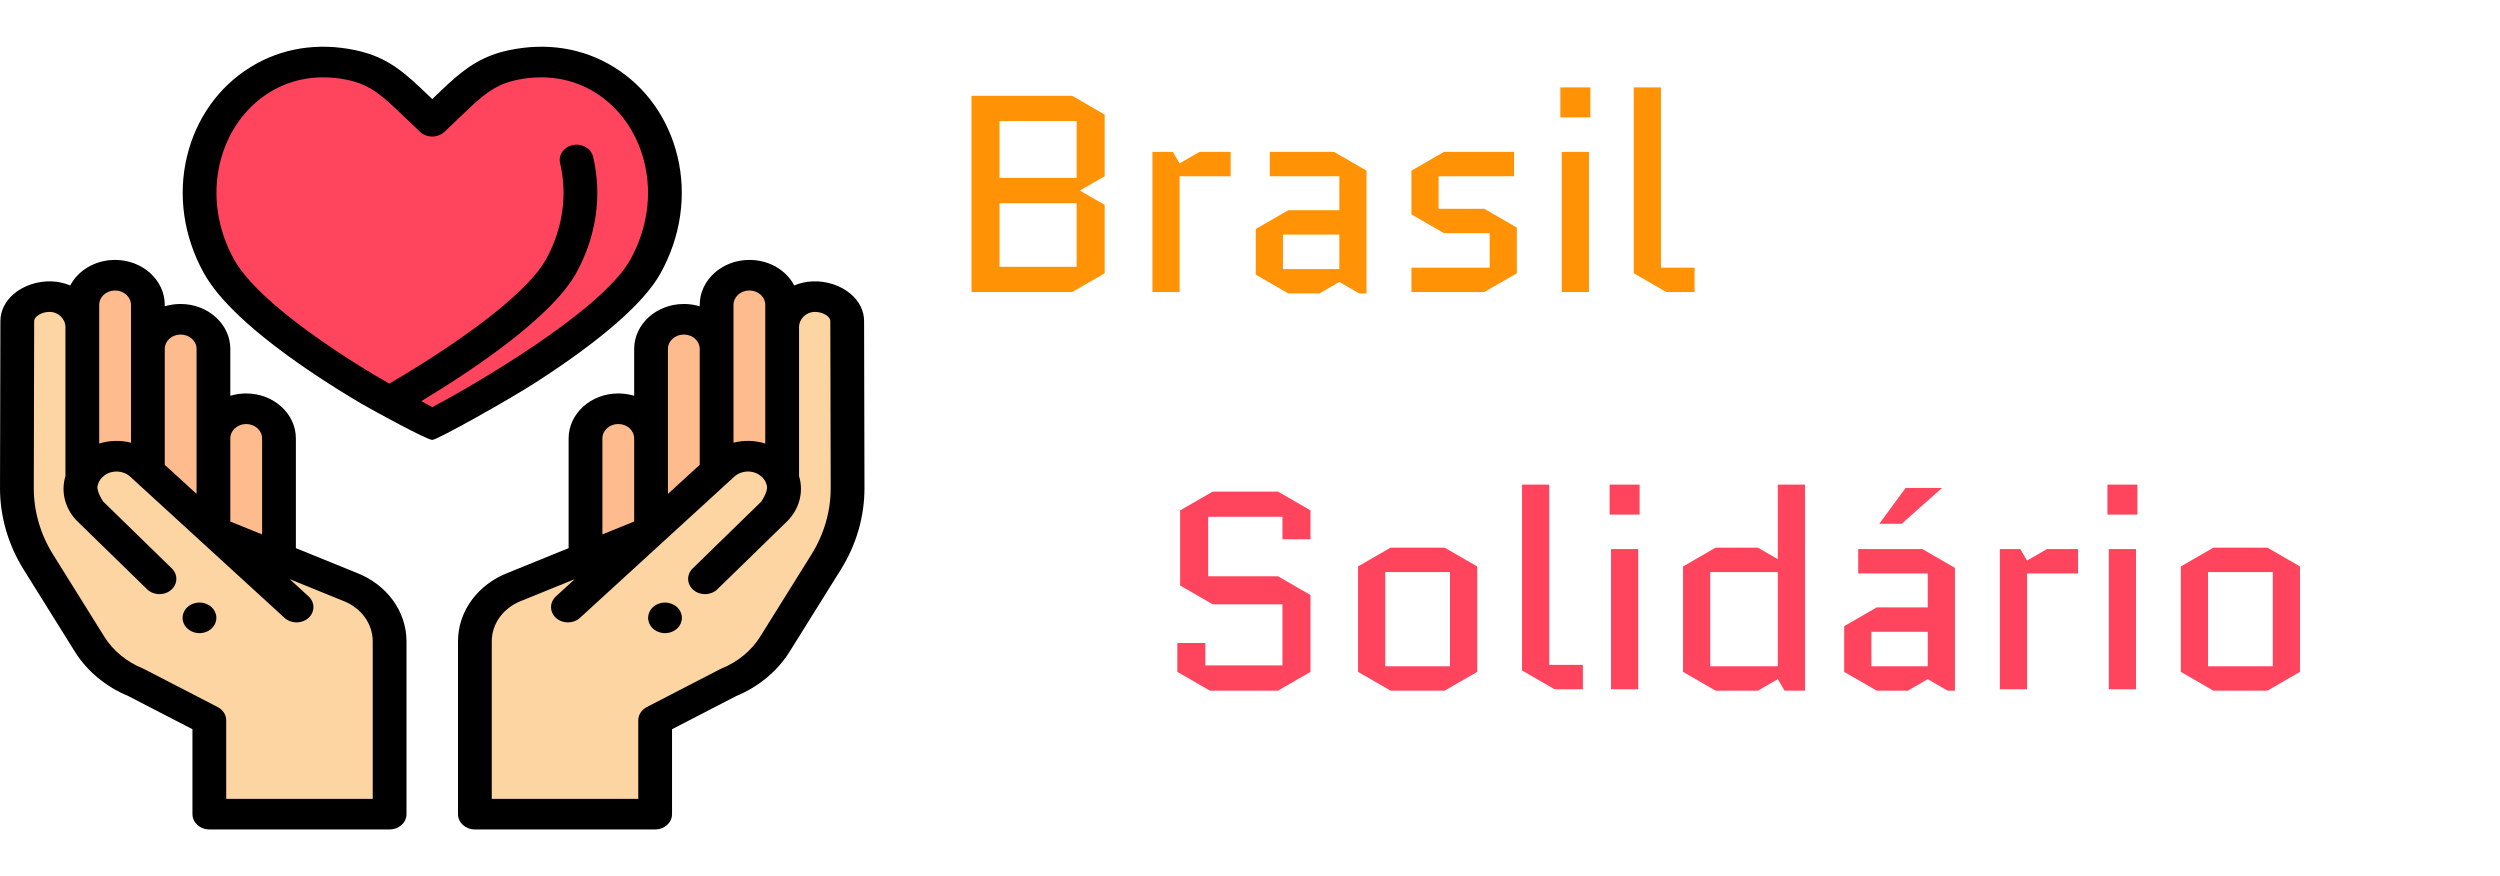 <svg width="214" height="75" viewBox="0 0 214 75" fill="none" xmlns="http://www.w3.org/2000/svg">
<g clip-path="url(#clip0)">
<path d="M12.659 40.327V26.098C12.659 24.695 11.402 23.557 9.853 23.557C9.838 23.557 9.757 23.559 9.755 23.559C8.251 23.605 7.047 24.724 7.047 26.098V40.93L7.055 40.933" fill="#FEBB8E"/>
<path d="M18.27 45.461V29.869C18.27 28.466 17.014 27.329 15.464 27.329C15.45 27.329 15.369 27.331 15.367 27.331C13.863 27.377 12.659 28.496 12.659 29.869V40.327" fill="#FEBB8E"/>
<path d="M23.881 47.768V37.529C23.881 36.126 22.625 34.989 21.076 34.989C21.061 34.989 20.98 34.99 20.978 34.99C19.474 35.037 18.27 36.155 18.27 37.529V45.488" fill="#FEBB8E"/>
<path d="M1.48 27.481C1.48 26.235 2.937 25.332 4.377 25.393C5.886 25.457 7.047 26.634 7.047 28.002V40.929L29.897 50.211C31.988 51 33.35 52.85 33.35 54.901V69.691H17.919V61.662L11.643 58.417C9.967 57.74 8.576 56.594 7.674 55.148L3.279 48.104C2.071 46.168 1.44 43.983 1.447 41.759C1.459 37.525 1.48 30.475 1.48 27.481Z" fill="#FCD5A2"/>
<path d="M13.65 49.55L7.772 43.821C7.057 43.164 6.774 42.268 6.92 41.422C7.017 40.86 7.303 40.32 7.777 39.886C7.786 39.877 8.025 39.682 8.026 39.681C9.249 38.78 11.052 38.852 12.181 39.89L25.384 51.97" fill="#FCD5A2"/>
<path d="M30.472 49.011L25.327 46.921V37.529C25.327 35.407 23.42 33.68 21.076 33.68C21.056 33.68 20.982 33.682 20.929 33.683L20.929 33.682C20.505 33.695 20.097 33.764 19.715 33.879V29.869C19.715 27.747 17.808 26.021 15.464 26.021C15.445 26.021 15.371 26.023 15.317 26.024V26.023C14.893 26.036 14.486 26.104 14.104 26.22V26.098C14.104 23.975 12.197 22.249 9.853 22.249C9.83 22.249 9.706 22.251 9.706 22.251C8.063 22.302 6.673 23.178 6.013 24.435C5.533 24.232 5.004 24.11 4.445 24.086C3.24 24.034 2.011 24.443 1.161 25.177C0.434 25.805 0.034 26.623 0.034 27.481C0.034 30.512 0.014 37.726 0.001 41.755C-0.006 44.2 0.692 46.618 2.021 48.748L6.415 55.791C7.45 57.45 9.071 58.794 10.986 59.584L16.474 62.421V69.691C16.474 70.414 17.121 71 17.919 71H33.35C34.149 71 34.796 70.414 34.796 69.691V54.901C34.796 52.32 33.099 50.01 30.472 49.011ZM21.022 36.298L21.076 36.297C21.826 36.297 22.436 36.85 22.436 37.529V45.746L19.715 44.641V37.529C19.715 36.863 20.289 36.324 21.022 36.298ZM15.41 28.639L15.464 28.638C16.214 28.638 16.825 29.19 16.825 29.869V42.278L14.104 39.789V29.869C14.104 29.204 14.677 28.664 15.41 28.639ZM8.492 26.098C8.492 25.433 9.063 24.895 9.798 24.867L9.853 24.866C10.603 24.866 11.213 25.419 11.213 26.098V37.896C10.326 37.667 9.375 37.689 8.493 37.967V26.098H8.492ZM31.905 68.383H19.364V61.662C19.364 61.192 19.086 60.758 18.636 60.525L12.359 57.281C12.318 57.259 12.275 57.239 12.232 57.222C10.849 56.663 9.677 55.698 8.932 54.504L4.537 47.46C3.455 45.725 2.886 43.755 2.892 41.763C2.904 37.731 2.925 30.515 2.925 27.481C2.925 27.341 3.003 27.203 3.156 27.07C3.437 26.828 3.889 26.683 4.309 26.7C5.022 26.73 5.602 27.315 5.602 28.002V40.756C5.556 40.908 5.519 41.063 5.492 41.22C5.273 42.494 5.734 43.802 6.727 44.724L12.592 50.441C13.135 50.97 14.05 51.001 14.634 50.509C15.219 50.017 15.253 49.189 14.71 48.659L8.831 42.93C8.822 42.921 8.267 42.096 8.348 41.623C8.4 41.321 8.551 41.045 8.784 40.825C8.828 40.788 8.917 40.716 8.963 40.678C9.623 40.209 10.559 40.263 11.154 40.81L24.357 52.89C24.64 53.148 25.012 53.278 25.384 53.278C25.752 53.278 26.119 53.152 26.401 52.9C26.968 52.391 26.973 51.563 26.412 51.049L24.8 49.575L29.306 51.405C29.318 51.41 29.33 51.414 29.342 51.419C30.899 52.007 31.905 53.373 31.905 54.901L31.905 68.383Z" fill="black"/>
<path d="M17.075 54.197C16.982 54.197 16.886 54.188 16.792 54.17C16.701 54.154 16.61 54.129 16.522 54.096C16.435 54.063 16.351 54.023 16.273 53.975C16.194 53.928 16.12 53.873 16.054 53.813C15.987 53.753 15.926 53.686 15.873 53.614C15.821 53.544 15.776 53.468 15.74 53.388C15.704 53.309 15.676 53.227 15.658 53.143C15.639 53.059 15.63 52.973 15.63 52.888C15.63 52.803 15.639 52.717 15.658 52.632C15.676 52.549 15.704 52.467 15.74 52.387C15.776 52.308 15.821 52.233 15.873 52.162C15.926 52.09 15.987 52.023 16.054 51.963C16.12 51.901 16.194 51.848 16.273 51.799C16.351 51.752 16.435 51.712 16.522 51.679C16.61 51.646 16.701 51.621 16.792 51.604C16.979 51.57 17.171 51.57 17.357 51.604C17.45 51.621 17.541 51.646 17.628 51.679C17.714 51.712 17.799 51.752 17.878 51.799C17.957 51.848 18.031 51.901 18.097 51.963C18.366 52.206 18.521 52.544 18.521 52.888C18.521 52.973 18.511 53.059 18.492 53.143C18.473 53.227 18.446 53.309 18.409 53.388C18.373 53.468 18.328 53.544 18.276 53.614C18.224 53.686 18.164 53.753 18.097 53.813C18.031 53.873 17.957 53.928 17.878 53.975C17.799 54.023 17.714 54.063 17.628 54.096C17.541 54.129 17.45 54.154 17.357 54.17C17.265 54.188 17.169 54.197 17.075 54.197Z" fill="black"/>
<path d="M61.341 40.327V26.098C61.341 24.695 62.597 23.557 64.147 23.557C64.162 23.557 64.243 23.559 64.245 23.559C65.749 23.605 66.953 24.724 66.953 26.098V40.93L66.945 40.933" fill="#FEBB8E"/>
<path d="M55.73 45.461V29.869C55.73 28.466 56.986 27.329 58.535 27.329C58.55 27.329 58.631 27.331 58.633 27.331C60.137 27.377 61.341 28.496 61.341 29.869V40.327" fill="#FEBB8E"/>
<path d="M50.119 47.768V37.529C50.119 36.126 51.375 34.989 52.924 34.989C52.939 34.989 53.02 34.99 53.022 34.99C54.526 35.037 55.73 36.155 55.73 37.529V45.488" fill="#FEBB8E"/>
<path d="M72.52 27.481C72.52 26.235 71.063 25.332 69.623 25.393C68.114 25.457 66.953 26.634 66.953 28.002V40.929L44.103 50.211C42.012 51 40.65 52.85 40.65 54.901V69.691H56.081V61.662L62.357 58.417C64.033 57.74 65.424 56.594 66.326 55.148L70.721 48.104C71.929 46.168 72.56 43.983 72.553 41.759C72.54 37.525 72.52 30.475 72.52 27.481Z" fill="#FCD5A2"/>
<path d="M60.349 49.55L66.228 43.821C66.942 43.164 67.226 42.268 67.08 41.422C66.983 40.86 66.697 40.32 66.223 39.886C66.213 39.877 65.975 39.682 65.974 39.681C64.751 38.78 62.948 38.852 61.819 39.89L48.616 51.97" fill="#FCD5A2"/>
<path d="M73.966 27.481C73.966 26.623 73.566 25.804 72.839 25.177C71.989 24.442 70.761 24.034 69.555 24.086C68.996 24.11 68.467 24.232 67.987 24.434C67.327 23.178 65.939 22.302 64.298 22.251C64.295 22.251 64.17 22.249 64.147 22.249C61.803 22.249 59.896 23.975 59.896 26.098V26.22C59.514 26.104 59.107 26.036 58.683 26.023L58.682 26.024C58.629 26.023 58.555 26.021 58.536 26.021C56.192 26.021 54.285 27.747 54.285 29.87V33.879C53.903 33.764 53.495 33.696 53.071 33.683V33.684C53.018 33.682 52.944 33.68 52.924 33.68C50.58 33.68 48.673 35.407 48.673 37.529V46.921L43.528 49.011C40.901 50.01 39.204 52.32 39.204 54.901V69.692C39.204 70.414 39.851 71 40.65 71H56.081C56.879 71 57.526 70.414 57.526 69.692V62.422L63.014 59.584C64.929 58.795 66.55 57.45 67.585 55.791L71.98 48.748C73.308 46.618 74.007 44.201 73.999 41.756C73.986 37.725 73.966 30.512 73.966 27.481ZM62.787 26.098C62.787 25.419 63.397 24.866 64.137 24.866L64.204 24.867C64.936 24.894 65.507 25.433 65.507 26.098V37.967C64.625 37.688 63.674 37.666 62.787 37.895V26.098H62.787ZM57.175 29.869C57.175 29.19 57.785 28.638 58.526 28.638L58.59 28.639C59.323 28.664 59.896 29.204 59.896 29.869V39.789L57.175 42.278L57.175 29.869ZM51.564 37.529C51.564 36.849 52.174 36.297 52.914 36.297L52.979 36.298C53.712 36.324 54.285 36.863 54.285 37.529V44.641L51.564 45.746L51.564 37.529ZM69.463 47.46L65.068 54.504C64.323 55.698 63.151 56.663 61.768 57.222C61.725 57.239 61.682 57.259 61.641 57.281L55.364 60.525C54.914 60.758 54.636 61.192 54.636 61.662V68.383H42.095V54.901C42.095 53.374 43.101 52.007 44.658 51.419C44.67 51.415 44.682 51.41 44.694 51.406L49.2 49.575L47.589 51.049C47.027 51.563 47.032 52.392 47.599 52.9C47.881 53.152 48.248 53.278 48.616 53.278C48.988 53.278 49.361 53.149 49.643 52.89L62.361 41.254C62.364 41.252 62.849 40.808 62.849 40.808C63.442 40.263 64.379 40.209 65.037 40.678C65.083 40.715 65.171 40.788 65.216 40.825C65.449 41.045 65.6 41.321 65.652 41.623C65.734 42.096 65.178 42.921 65.169 42.931L59.291 48.66C58.747 49.189 58.781 50.017 59.366 50.509C59.951 51.001 60.865 50.97 61.408 50.441L67.273 44.725C68.266 43.803 68.728 42.494 68.508 41.22C68.481 41.063 68.444 40.908 68.398 40.757V28.003C68.398 27.315 68.978 26.731 69.691 26.7C70.111 26.684 70.563 26.828 70.844 27.07C70.997 27.203 71.075 27.341 71.075 27.481C71.075 30.515 71.096 37.732 71.108 41.763C71.114 43.755 70.545 45.725 69.463 47.46Z" fill="black"/>
<path d="M56.924 54.197C56.83 54.197 56.735 54.188 56.642 54.17C56.55 54.154 56.459 54.129 56.372 54.096C56.285 54.063 56.2 54.023 56.122 53.975C56.044 53.928 55.969 53.873 55.903 53.813C55.836 53.753 55.775 53.686 55.723 53.614C55.671 53.544 55.626 53.467 55.59 53.388C55.554 53.309 55.527 53.227 55.508 53.143C55.489 53.059 55.479 52.973 55.479 52.888C55.479 52.803 55.489 52.717 55.508 52.632C55.527 52.548 55.554 52.467 55.59 52.387C55.626 52.308 55.671 52.233 55.723 52.162C55.775 52.09 55.836 52.023 55.903 51.962C55.969 51.901 56.044 51.848 56.122 51.799C56.2 51.752 56.285 51.712 56.372 51.679C56.459 51.646 56.55 51.621 56.642 51.604C56.829 51.57 57.021 51.57 57.208 51.604C57.3 51.621 57.39 51.646 57.478 51.679C57.565 51.712 57.648 51.752 57.726 51.799C57.806 51.848 57.88 51.901 57.946 51.962C58.013 52.023 58.073 52.09 58.127 52.162C58.179 52.233 58.224 52.308 58.26 52.387C58.296 52.467 58.323 52.548 58.342 52.632C58.361 52.717 58.37 52.803 58.37 52.888C58.37 52.973 58.361 53.059 58.342 53.143C58.323 53.227 58.296 53.309 58.26 53.388C58.224 53.467 58.179 53.544 58.127 53.614C58.073 53.686 58.013 53.753 57.946 53.813C57.88 53.873 57.806 53.928 57.726 53.975C57.648 54.023 57.565 54.063 57.478 54.096C57.39 54.129 57.3 54.154 57.208 54.17C57.114 54.188 57.02 54.197 56.924 54.197Z" fill="black"/>
<path d="M56.587 13.693C55.887 10.761 54.167 8.322 51.741 6.825C49.435 5.402 46.711 4.971 43.864 5.578C43.428 5.671 43.03 5.787 42.659 5.927C42.796 5.977 42.931 6.031 43.066 6.087C42.931 6.031 42.796 5.977 42.659 5.927C40.592 6.702 39.343 8.195 37 10.38C34.236 7.802 32.994 6.188 30.136 5.578C27.289 4.971 24.565 5.402 22.258 6.825C19.833 8.322 18.112 10.761 17.412 13.692C16.693 16.706 17.162 19.933 18.735 22.779C21.848 28.418 35.481 35.58 33.387 34.366C35.492 35.587 36.964 36.35 37 36.35C37.115 36.35 52.15 28.42 55.265 22.779C56.837 19.933 57.307 16.706 56.587 13.693Z" fill="#FF455E"/>
<path d="M58 13.416C57.221 10.155 55.288 7.43 52.556 5.744C49.905 4.108 46.784 3.61 43.532 4.305C43.026 4.413 42.559 4.548 42.107 4.717C42.106 4.718 42.106 4.718 42.106 4.718C40.151 5.451 38.847 6.706 37.196 8.295C37.131 8.357 37.066 8.42 37 8.483C36.934 8.42 36.869 8.357 36.804 8.295C34.759 6.326 33.281 4.904 30.468 4.304C27.216 3.61 24.095 4.108 21.445 5.744C18.712 7.43 16.778 10.154 16 13.416C15.211 16.719 15.723 20.252 17.442 23.364C18.744 25.721 21.737 28.507 26.339 31.646C28.141 32.875 29.788 33.88 30.852 34.506C32.018 35.192 36.56 37.658 37 37.658C37.424 37.658 43.626 34.179 45.847 32.745C51.551 29.062 55.154 25.906 56.558 23.364C58.276 20.253 58.789 16.72 58 13.416ZM53.973 22.194C51.477 26.714 40.037 33.253 37.006 34.851C36.757 34.718 36.44 34.547 36.065 34.34C40.781 31.483 47.282 27.069 49.327 23.364C51.046 20.252 51.558 16.719 50.769 13.416C50.601 12.709 49.832 12.261 49.051 12.413C48.271 12.566 47.775 13.262 47.944 13.969C48.594 16.692 48.167 19.613 46.742 22.194C45.308 24.791 40.438 28.651 33.329 32.839C30.468 31.225 22.214 26.153 20.027 22.194C18.602 19.613 18.175 16.692 18.825 13.969C19.446 11.366 20.955 9.213 23.072 7.906C25.035 6.695 27.363 6.33 29.805 6.852C31.771 7.271 32.811 8.272 34.699 10.088C35.094 10.468 35.502 10.861 35.963 11.291C36.235 11.544 36.609 11.688 37 11.688C37.391 11.688 37.765 11.544 38.037 11.291C38.497 10.861 38.906 10.468 39.301 10.088C40.825 8.622 41.831 7.653 43.212 7.135C43.212 7.135 43.212 7.135 43.213 7.135C43.52 7.02 43.841 6.927 44.195 6.851C46.637 6.33 48.965 6.695 50.928 7.906C53.045 9.213 54.553 11.366 55.175 13.969C55.825 16.692 55.398 19.613 53.973 22.194Z" fill="black"/>
</g>
<path d="M94.56 15.088L92.472 16.288V16.336L94.56 17.536V23.392L91.776 25H83.16V8.2H91.776L94.56 9.808V15.088ZM85.56 17.392V22.84H92.16V17.392H85.56ZM85.56 10.36V15.232H92.16V10.36H85.56ZM105.343 15.088H100.975V25H98.647V13H100.399L100.975 13.984L102.679 13H105.343V15.088ZM109.823 20.08V23.032H114.647V20.08H109.823ZM110.279 25.12L107.495 23.512V19.6L110.279 17.992H114.647V15.088H108.695V13H114.191L116.975 14.608V25.12H116.351L114.647 24.136L112.943 25.12H110.279ZM129.842 19.48V23.392L127.058 25H120.818V22.912H127.514V19.96H123.602L120.818 18.352V14.608L123.602 13H129.602V15.088H123.146V17.872H127.058L129.842 19.48ZM136.014 13V25H133.686V13H136.014ZM133.566 10.048V7.48H136.134V10.048H133.566ZM142.634 25L139.85 23.392V7.48H142.178V22.912H145.058V25H142.634Z" fill="#FF9305"/>
<path d="M101.019 50.12V43.688L103.803 42.08H109.395L112.179 43.688V46.16H109.779V44.24H103.419V49.328H109.395L112.179 50.936V57.512L109.395 59.12H103.563L100.779 57.512V55.04H103.179V56.96H109.779V51.728H103.803L101.019 50.12ZM126.448 57.512L123.664 59.12H119.032L116.248 57.512V48.488L119.032 46.88H123.664L126.448 48.488V57.512ZM118.576 48.968V57.032H124.12V48.968H118.576ZM133.071 59L130.287 57.392V41.48H132.615V56.912H135.495V59H133.071ZM140.232 47V59H137.904V47H140.232ZM137.784 44.048V41.48H140.352V44.048H137.784ZM146.852 46.88H150.476L152.18 47.864V41.48H154.508V59.12H152.756L152.18 58.136L150.476 59.12H146.852L144.068 57.512V48.488L146.852 46.88ZM152.18 57.032V48.968H146.396V57.032H152.18ZM160.19 54.08V57.032H165.014V54.08H160.19ZM160.646 59.12L157.862 57.512V53.6L160.646 51.992H165.014V49.088H159.062V47H164.558L167.342 48.608V59.12H166.718L165.014 58.136L163.31 59.12H160.646ZM160.862 44.84L163.118 41.768H166.238L162.782 44.84H160.862ZM177.882 49.088H173.514V59H171.186V47H172.938L173.514 47.984L175.218 47H177.882V49.088ZM182.842 47V59H180.514V47H182.842ZM180.394 44.048V41.48H182.962V44.048H180.394ZM196.878 57.512L194.094 59.12H189.462L186.678 57.512V48.488L189.462 46.88H194.094L196.878 48.488V57.512ZM189.006 48.968V57.032H194.55V48.968H189.006Z" fill="#FF455E"/>
<defs>
<clipPath id="clip0">
<rect width="74" height="67" fill="white" transform="translate(0 4)"/>
</clipPath>
</defs>
</svg>
